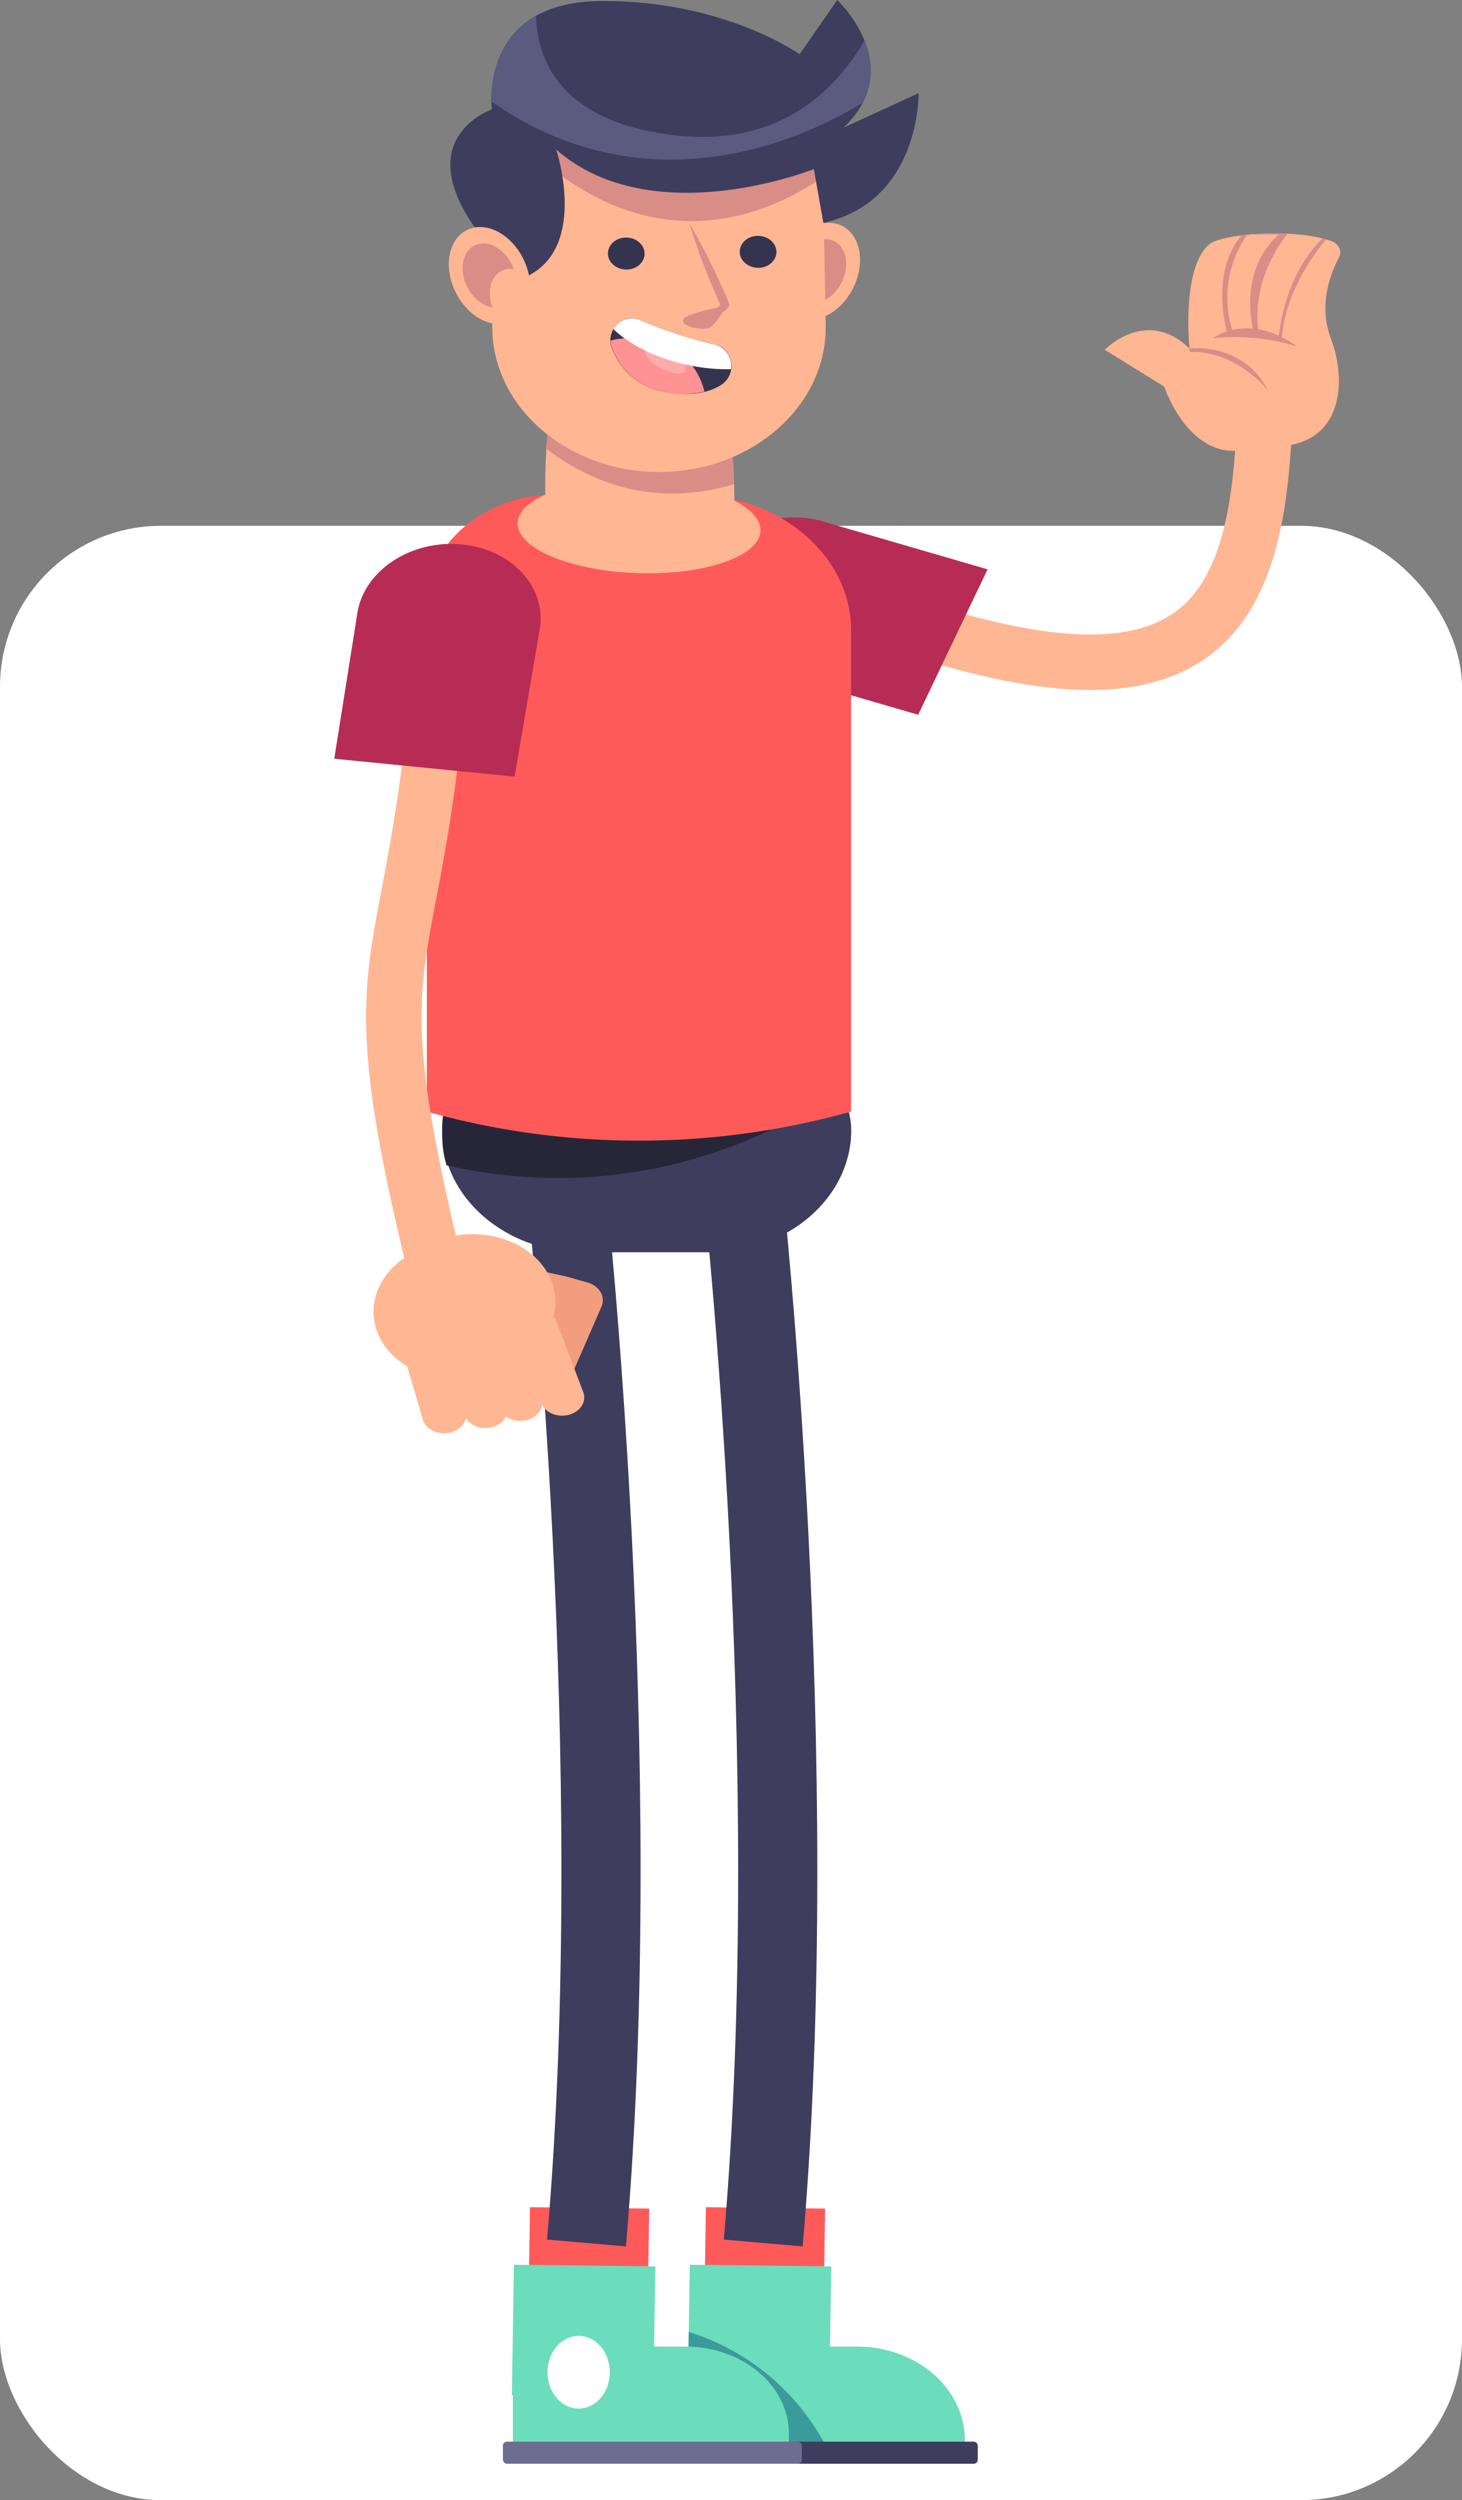 <svg xmlns="http://www.w3.org/2000/svg" viewBox="0 0 369.33 631.31"><rect x="0" y="0" width="369.33" height="631.31" fill="#808080" stroke="none"/><defs><style>.cls-1{fill:#fff;}.cls-2{fill:#ff5a5a;}.cls-3{fill:#6bddbc;}.cls-4{fill:#3a9b9b;}.cls-5{fill:#3e3d5e;}.cls-6{fill:#6d6d91;}.cls-15,.cls-7{fill:none;stroke-miterlimit:10;}.cls-7{stroke:#ffb692;stroke-linecap:round;stroke-width:14px;}.cls-8{fill:#b72c54;}.cls-9{fill:#262638;}.cls-10{fill:#ffb692;}.cls-11{fill:#d88d87;}.cls-12{fill:#34344f;}.cls-13{fill:#ff9292;}.cls-14{fill:#ffabab;}.cls-15{stroke:#3e3d5e;stroke-width:20px;}.cls-16{fill:#5b5b7f;}.cls-17{fill:#f29d7e;}</style></defs><g id="Layer_2" data-name="Layer 2"><g id="OBJECTS"><rect class="cls-1" y="132.77" width="369.33" height="498.53" rx="40.67"/><polygon class="cls-2" points="177.61 603.39 207.73 603.74 208.44 557.67 178.33 557.32 177.61 603.39"/><path class="cls-3" d="M216.51,592.52h-6.83l.31-20.25-35.73-.42-.51,33H174v14h69.73v-2.77C243.73,603.09,231.55,592.52,216.51,592.52Z"/><path class="cls-4" d="M209.29,618.9A59,59,0,0,0,174,588.82l-.25,16.06H174v14Z"/><rect class="cls-5" x="171.49" y="616.53" width="75.51" height="5.57" rx="0.99" transform="translate(418.49 1238.63) rotate(180)"/><polygon class="cls-2" points="133.18 603.39 163.29 603.74 164 557.67 133.89 557.32 133.18 603.39"/><path class="cls-3" d="M173.13,592.52h-7.89l.31-20.25-35.73-.42-.51,33h.25v14h69.73v-4.37C199.29,602.38,187.58,592.52,173.13,592.52Z"/><rect class="cls-6" x="127.05" y="616.53" width="75.51" height="5.57" rx="0.99" transform="translate(329.61 1238.63) rotate(180)"/><path class="cls-1" d="M154.06,599c0,5.07-3.53,9.18-7.88,9.18s-7.87-4.11-7.87-9.18,3.53-9.18,7.87-9.18S154.06,593.93,154.06,599Z"/><path class="cls-7" d="M207,149.72c102.85,41.47,112.71,4.15,112.71-58.78"/><path class="cls-8" d="M249.48,143.76,207,131.41c-12.15-3-25.08,3.09-28.89,13.54h0c-3.81,10.44,2.95,21.31,15.1,24.27l38.74,11.26Z"/><path class="cls-5" d="M147.24,316.21h32.28c19.54,0,35.52-13.86,35.52-30.8h0c0-11.34-10.7-20.61-23.77-20.61H135.5c-13.08,0-23.78,9.27-23.78,20.61h0C111.72,302.35,127.7,316.21,147.24,316.21Z"/><path class="cls-9" d="M134.26,264.8h58.25c8.58,0,16.08,4.22,19.88,10.38-39.69,26.63-77.85,24.06-99.57,19.07a25.27,25.27,0,0,1-1.1-7.23v-2.68C111.72,273.59,121.86,264.8,134.26,264.8Z"/><path class="cls-2" d="M215,280.68a199.19,199.19,0,0,1-59.61,7.25,198.05,198.05,0,0,1-47.56-7.25V152.42c0-15.25,14.69-27.61,32.81-27.61h33.58c22.53,0,40.78,15.36,40.78,34.31Z"/><path class="cls-10" d="M130.75,132c-.22,6.47,13.34,12.16,30.29,12.72s30.86-4.23,31.08-10.69-13.34-12.16-30.29-12.72S131,125.57,130.75,132Z"/><path class="cls-7" d="M111.47,163c-6.12,89.9-23.18,69.63-.74,160.43"/><path class="cls-8" d="M130,196.11l6.49-38.05c1.2-10.74-8.19-20-21-20.69h0c-12.79-.68-24.13,7.47-25.33,18.21l-5.72,36Z"/><path class="cls-10" d="M185.55,126.58c-.87-47.5-11.11-22.68-24.31-22.51S137,82.76,137.77,127.19c.31,16.65,11,15.07,24.17,14.9S185.85,143.22,185.55,126.58Z"/><path class="cls-11" d="M138,113.31c1.78-25.46,11.7-9.09,23.22-9.24,12.78-.16,22.79-23.44,24.2,18.2C165.13,128.32,149.17,121.81,138,113.31Z"/><path class="cls-10" d="M197.88,65.49c-2.65,6.54-.73,13.2,4.29,14.87s11.24-2.29,13.9-8.84.73-13.21-4.29-14.87S200.53,58.94,197.88,65.49Z"/><path class="cls-11" d="M203.24,67a5.22,5.22,0,0,0-2.39-.18c0-.11.07-.22.12-.33,1.75-4.33,5.86-6.94,9.18-5.84s4.58,5.5,2.83,9.82c-1.35,3.33-4.09,5.64-6.79,6C207.75,72.3,206.47,68.09,203.24,67Z"/><path class="cls-10" d="M156,18.56l21.26-.27c16.58-.22,30.37,11.38,30.63,25.76l.7,38.07c.36,20.09-18.29,36.77-41.45,37.07h0c-23.16.3-42.41-15.89-42.78-36l-.65-35.77C123.38,31.79,137.91,18.8,156,18.56Z"/><path class="cls-11" d="M128.41,32.36c33.91,36.51,65.7,21.91,79.45,12.33v-.64a22.71,22.71,0,0,0-1.32-7.18L141.88,21.58A31.68,31.68,0,0,0,128.41,32.36Z"/><path class="cls-5" d="M124.73,63.45c-24.4-27.71-.46-35.83-.46-35.83S120.64.49,151.78.26,202,13.71,202,13.71L211.5,0s17.93,16.75,1.57,32.25l19-8.74s.5,27.34-24.08,32.75l-2.4-13.56S164.79,59,140.51,37.77c0,0,8.91,26.72-9.58,32.9Z"/><path class="cls-11" d="M183.52,77.25s-11,1.88-11,3.67,5.34,2.57,6.8,1.79S183.52,77.25,183.52,77.25Z"/><path class="cls-12" d="M186.88,63.63c0,2.22,2.15,4,4.7,4s4.6-1.86,4.56-4.08-2.14-4-4.7-4S186.84,61.41,186.88,63.63Z"/><path class="cls-12" d="M153.58,64.06c0,2.22,2.15,4,4.7,4s4.6-1.86,4.56-4.08-2.15-4-4.7-4S153.54,61.84,153.58,64.06Z"/><path class="cls-11" d="M174.28,56.67a138.53,138.53,0,0,0,4.77,13.45c.91,2.2,1.81,4.4,2.82,6.57l.19.41c.08.18-.07-.12,0-.28s0,0,0,0a3.46,3.46,0,0,1-.46.52l-1.36,1.21c-.94.83-1.92,1.66-2.81,2.6a20.15,20.15,0,0,0,3.78-1.51A15.1,15.1,0,0,0,183,78.54a4.67,4.67,0,0,0,.89-.79,1.56,1.56,0,0,0,.25-.43,1.11,1.11,0,0,0,0-.7L184,76.2c-.91-2.22-1.93-4.42-2.95-6.61A143,143,0,0,0,174.28,56.67Z"/><path class="cls-12" d="M180.74,87.06a109.59,109.59,0,0,1-19-6.23c-4.36-2-9,2.67-7.11,7.21A17.24,17.24,0,0,0,168.45,99c6.43,1.13,10.77.05,13.69-1.78C186.26,94.62,185.33,88.15,180.74,87.06Z"/><path class="cls-13" d="M168.45,99A17.24,17.24,0,0,1,154.68,88a5.27,5.27,0,0,1-.4-2c2.95-.83,6.76-.91,11.67.53,7.58,2.23,10.77,7.35,12,12.35v0A23,23,0,0,1,168.45,99Z"/><path class="cls-14" d="M173,93.75c-.93,1.08-3.9.6-6.64-1.08s-4.2-3.91-3.27-5,3.9-.61,6.64,1.07S173.89,92.66,173,93.75Z"/><path class="cls-1" d="M180.74,87.06a109.59,109.59,0,0,1-19-6.23,5.3,5.3,0,0,0-6.75,2.3c3.66,3.54,9.53,6.69,16.63,8.53a47.36,47.36,0,0,0,13,1.56A5.43,5.43,0,0,0,180.74,87.06Z"/><path class="cls-10" d="M132.76,66.62c2.62,6.56.66,13.21-4.38,14.84s-11.22-2.36-13.84-8.92-.65-13.21,4.38-14.85S130.15,60.05,132.76,66.62Z"/><path class="cls-11" d="M127.4,68.12a5.22,5.22,0,0,1,2.39-.17l-.12-.33c-1.73-4.33-5.82-7-9.14-5.89s-4.62,5.47-2.9,9.8c1.33,3.34,4.06,5.66,6.76,6.07C122.85,73.37,124.16,69.17,127.4,68.12Z"/><path class="cls-15" d="M143.07,300.6s15.67,143.51,5.09,265.77"/><path class="cls-15" d="M187.71,300.6s15.67,143.51,5.1,265.77"/><path class="cls-16" d="M218.39,10.24c-7.76,13.28-22.12,26.92-48,23.91-28.23-3.29-34.58-18.28-35-30.12C125,9.92,124.06,21.1,124.15,25.64c34.69,24.25,71.07,14.1,93.77.34A18.26,18.26,0,0,0,218.39,10.24Z"/><path class="cls-10" d="M317.78,112.54c-16.53,6.74-23.68-14.92-23.68-14.92l-15-9.29s10.41-10.91,21.39-.35c0,0-2.09-19.73,4.75-26.1,3.21-3,21.75-4.29,31-1.05,2,.69,2.84,2.58,2,4.21-2.08,3.9-5.31,12-2,20.49C340.65,97.33,339,115,317.78,112.54Z"/><path class="cls-11" d="M300.45,88S314,86.22,320.26,98.52c0,0-7.79-10-19.7-9.65Z"/><path class="cls-11" d="M327.7,87.5a54.07,54.07,0,0,0-21.26-2.13S315.31,78.62,327.7,87.5Z"/><path class="cls-11" d="M323.76,86.28l-.8-.36s.9-15.79,11.12-25.71l.89.24C331.58,64.53,324.25,74.64,323.76,86.28Z"/><path class="cls-11" d="M311.53,84.12l-1.41.33s-4.73-15.31,3.53-25a70.28,70.28,0,0,1,11.57-.4C322.7,62.23,316,72.16,318,84.43l-1.12,0s-4.83-15.39,6.2-25.24l-8,.05A27.71,27.71,0,0,0,311.53,84.12Z"/><path class="cls-17" d="M132.61,320.07l10.26,2.2,5.53,1.56c3,.85,4.64,3.59,3.54,6.11l-7.83,18c0,.05-.16,0-.53-.05a9.5,9.5,0,0,1-7.07-5.54,26.1,26.1,0,0,1-12.87,3.4c-5.43-.76-8.66-5.34-6.8-9.62l4.93-11.33C123.36,321.17,128.09,319.1,132.61,320.07Z"/><path class="cls-10" d="M107.72,314.51l-3.53,1.89c-9.88,5.28-12.8,16.07-6.5,24.09h0c6.29,8,19.4,10.23,29.28,4.95l3.53-1.89c9.88-5.28,12.79-16.07,6.5-24.09h0C130.71,311.44,117.6,309.22,107.72,314.51Z"/><path class="cls-10" d="M114.69,334.13h0c-2.94.67-4.72,3.18-4,5.58l6.68,17.58c.77,2.4,3.8,3.81,6.75,3.14h0c2.94-.67,4.71-3.18,3.94-5.58l-6.67-17.57C120.67,334.88,117.63,333.46,114.69,334.13Z"/><path class="cls-10" d="M105.88,335.05h0c-3,.52-4.95,2.93-4.37,5.37l5.29,17.9c.58,2.44,3.5,4,6.48,3.5h0c3-.52,5-2.93,4.37-5.37l-5.28-17.9C111.78,336.11,108.87,334.54,105.88,335.05Z"/><path class="cls-10" d="M134,331h0c-2.94.67-4.72,3.18-3.95,5.58l6.68,17.57c.77,2.4,3.81,3.82,6.75,3.15h0c2.94-.67,4.71-3.18,3.94-5.58l-6.67-17.57C140,331.76,136.91,330.35,134,331Z"/><path class="cls-10" d="M125.16,331.94h0c-3,.51-5,2.93-4.36,5.37l5.28,17.9c.58,2.44,3.5,4,6.48,3.5h0c3-.52,4.95-2.94,4.37-5.37l-5.28-17.91C131.06,333,128.15,331.42,125.16,331.94Z"/></g></g></svg>
